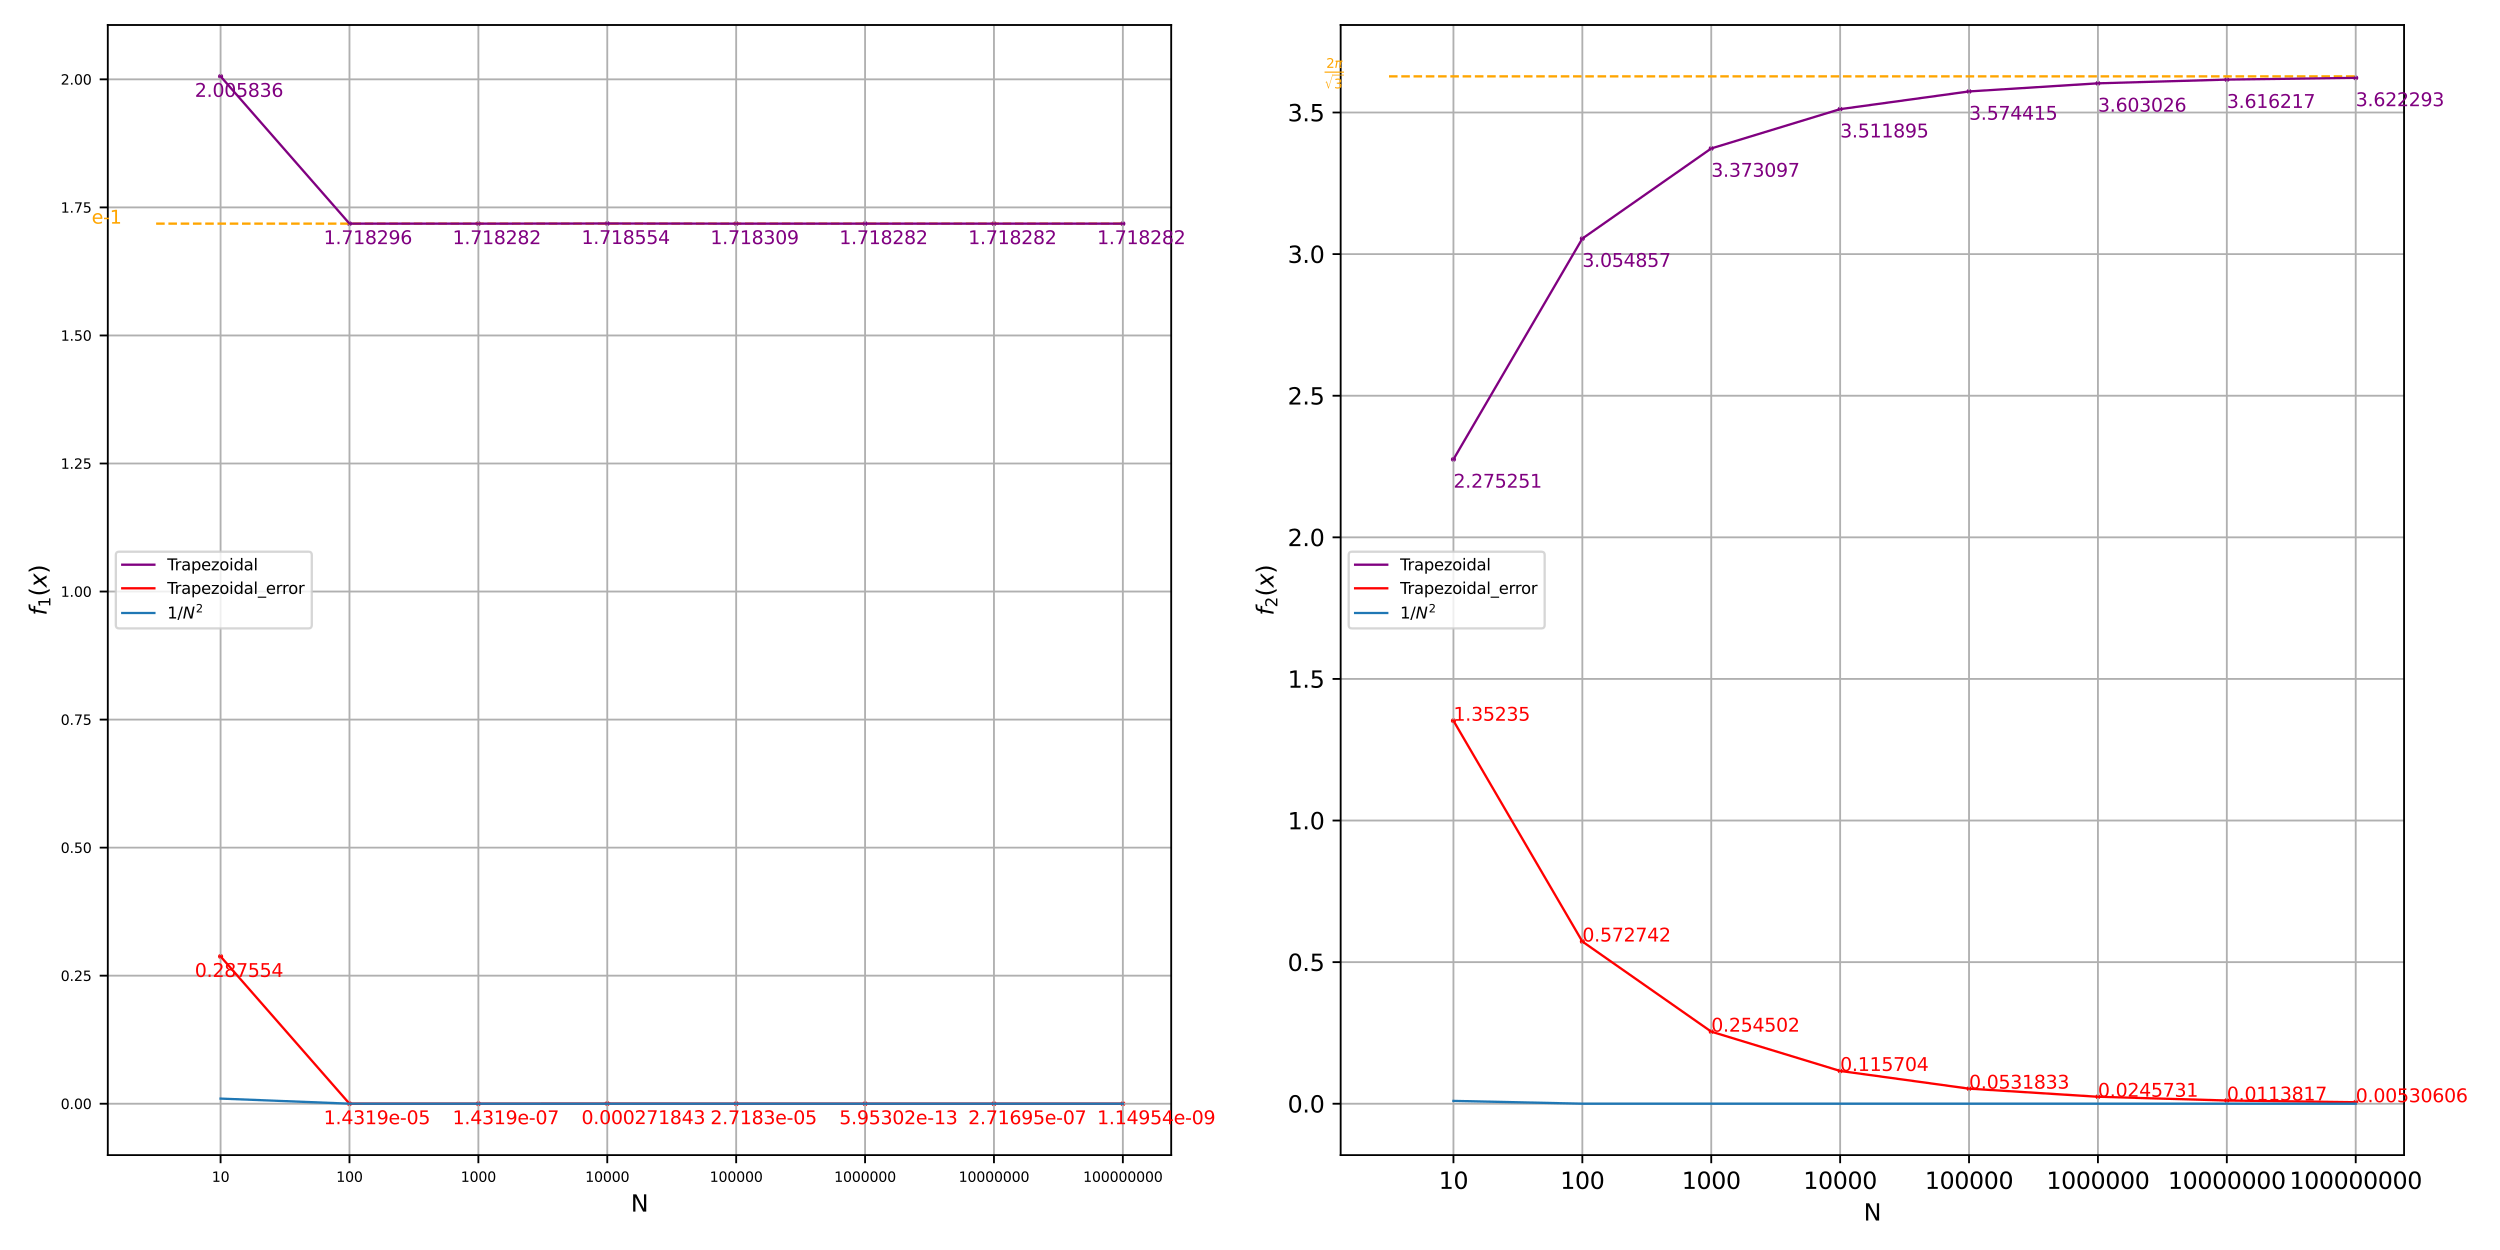 <svg xmlns="http://www.w3.org/2000/svg" xmlns:xlink="http://www.w3.org/1999/xlink" width="1440" height="720" version="1.1" viewBox="0 0 1080 540"><defs><style type="text/css">*{stroke-linecap:butt;stroke-linejoin:round}</style></defs><g id="figure_1"><g id="patch_1"><path d="M 0 540 L 1080 540 L 1080 0 L 0 0 z" style="fill:#fff"/></g><g id="axes_1"><g id="patch_2"><path d="M 46.568 499 L 505.955 499 L 505.955 10.8 L 46.568 10.8 z" style="fill:#fff"/></g><g id="PathCollection_1"><defs><path id="m92b5875d01" d="M 0 0.612 C 0.162 0.612 0.318 0.548 0.433 0.433 C 0.548 0.318 0.612 0.162 0.612 0 C 0.612 -0.162 0.548 -0.318 0.433 -0.433 C 0.318 -0.548 0.162 -0.612 0 -0.612 C -0.162 -0.612 -0.318 -0.548 -0.433 -0.433 C -0.548 -0.318 -0.612 -0.162 -0.612 0 C -0.612 0.162 -0.548 0.318 -0.433 0.433 C -0.318 0.548 -0.162 0.612 0 0.612 z" style="stroke:purple"/></defs><g clip-path="url(#p472a43e835)"><use style="fill:purple;stroke:purple" x="95.291" y="32.991" xlink:href="#m92b5875d01"/><use style="fill:purple;stroke:purple" x="150.974" y="96.613" xlink:href="#m92b5875d01"/><use style="fill:purple;stroke:purple" x="206.657" y="96.616" xlink:href="#m92b5875d01"/><use style="fill:purple;stroke:purple" x="262.341" y="96.556" xlink:href="#m92b5875d01"/><use style="fill:purple;stroke:purple" x="318.024" y="96.61" xlink:href="#m92b5875d01"/><use style="fill:purple;stroke:purple" x="373.707" y="96.616" xlink:href="#m92b5875d01"/><use style="fill:purple;stroke:purple" x="429.39" y="96.616" xlink:href="#m92b5875d01"/><use style="fill:purple;stroke:purple" x="485.074" y="96.616" xlink:href="#m92b5875d01"/></g></g><g id="PathCollection_2"><defs><path id="m0383efcee0" d="M 0 0.612 C 0.162 0.612 0.318 0.548 0.433 0.433 C 0.548 0.318 0.612 0.162 0.612 0 C 0.612 -0.162 0.548 -0.318 0.433 -0.433 C 0.318 -0.548 0.162 -0.612 0 -0.612 C -0.162 -0.612 -0.318 -0.548 -0.433 -0.433 C -0.548 -0.318 -0.612 -0.162 -0.612 0 C -0.612 0.162 -0.548 0.318 -0.433 0.433 C -0.318 0.548 -0.162 0.612 0 0.612 z" style="stroke:red"/></defs><g clip-path="url(#p472a43e835)"><use style="fill:red;stroke:red" x="95.291" y="413.184" xlink:href="#m0383efcee0"/><use style="fill:red;stroke:red" x="150.974" y="476.806" xlink:href="#m0383efcee0"/><use style="fill:red;stroke:red" x="206.657" y="476.809" xlink:href="#m0383efcee0"/><use style="fill:red;stroke:red" x="262.341" y="476.749" xlink:href="#m0383efcee0"/><use style="fill:red;stroke:red" x="318.024" y="476.803" xlink:href="#m0383efcee0"/><use style="fill:red;stroke:red" x="373.707" y="476.809" xlink:href="#m0383efcee0"/><use style="fill:red;stroke:red" x="429.39" y="476.809" xlink:href="#m0383efcee0"/><use style="fill:red;stroke:red" x="485.074" y="476.809" xlink:href="#m0383efcee0"/></g></g><g id="matplotlib.axis_1"><g id="xtick_1"><g id="line2d_1"><path d="M 95.291 499 L 95.291 10.8" clip-path="url(#p472a43e835)" style="fill:none;stroke:#b0b0b0;stroke-linecap:square;stroke-width:.8"/></g><g id="line2d_2"><defs><path id="m06c9157fdb" d="M 0 0 L 0 3.5" style="stroke:#000;stroke-width:.8"/></defs><g><use style="stroke:#000;stroke-width:.8" x="95.291" y="499" xlink:href="#m06c9157fdb"/></g></g><g id="text_1"><g transform="translate(91.473 510.559)scale(0.06 -0.06)"><defs><path id="DejaVuSans-31" d="M 794 531 L 1825 531 L 1825 4091 L 703 3866 L 703 4441 L 1819 4666 L 2450 4666 L 2450 531 L 3481 531 L 3481 0 L 794 0 L 794 531 z" transform="scale(0.016)"/><path id="DejaVuSans-30" d="M 2034 4250 Q 1547 4250 1301 3770 Q 1056 3291 1056 2328 Q 1056 1369 1301 889 Q 1547 409 2034 409 Q 2525 409 2770 889 Q 3016 1369 3016 2328 Q 3016 3291 2770 3770 Q 2525 4250 2034 4250 z M 2034 4750 Q 2819 4750 3233 4129 Q 3647 3509 3647 2328 Q 3647 1150 3233 529 Q 2819 -91 2034 -91 Q 1250 -91 836 529 Q 422 1150 422 2328 Q 422 3509 836 4129 Q 1250 4750 2034 4750 z" transform="scale(0.016)"/></defs><use xlink:href="#DejaVuSans-31"/><use x="63.623" xlink:href="#DejaVuSans-30"/></g></g></g><g id="xtick_2"><g id="line2d_3"><path d="M 150.974 499 L 150.974 10.8" clip-path="url(#p472a43e835)" style="fill:none;stroke:#b0b0b0;stroke-linecap:square;stroke-width:.8"/></g><g id="line2d_4"><g><use style="stroke:#000;stroke-width:.8" x="150.974" y="499" xlink:href="#m06c9157fdb"/></g></g><g id="text_2"><g transform="translate(145.248 510.559)scale(0.06 -0.06)"><use xlink:href="#DejaVuSans-31"/><use x="63.623" xlink:href="#DejaVuSans-30"/><use x="127.246" xlink:href="#DejaVuSans-30"/></g></g></g><g id="xtick_3"><g id="line2d_5"><path d="M 206.657 499 L 206.657 10.8" clip-path="url(#p472a43e835)" style="fill:none;stroke:#b0b0b0;stroke-linecap:square;stroke-width:.8"/></g><g id="line2d_6"><g><use style="stroke:#000;stroke-width:.8" x="206.657" y="499" xlink:href="#m06c9157fdb"/></g></g><g id="text_3"><g transform="translate(199.022 510.559)scale(0.06 -0.06)"><use xlink:href="#DejaVuSans-31"/><use x="63.623" xlink:href="#DejaVuSans-30"/><use x="127.246" xlink:href="#DejaVuSans-30"/><use x="190.869" xlink:href="#DejaVuSans-30"/></g></g></g><g id="xtick_4"><g id="line2d_7"><path d="M 262.341 499 L 262.341 10.8" clip-path="url(#p472a43e835)" style="fill:none;stroke:#b0b0b0;stroke-linecap:square;stroke-width:.8"/></g><g id="line2d_8"><g><use style="stroke:#000;stroke-width:.8" x="262.341" y="499" xlink:href="#m06c9157fdb"/></g></g><g id="text_4"><g transform="translate(252.797 510.559)scale(0.06 -0.06)"><use xlink:href="#DejaVuSans-31"/><use x="63.623" xlink:href="#DejaVuSans-30"/><use x="127.246" xlink:href="#DejaVuSans-30"/><use x="190.869" xlink:href="#DejaVuSans-30"/><use x="254.492" xlink:href="#DejaVuSans-30"/></g></g></g><g id="xtick_5"><g id="line2d_9"><path d="M 318.024 499 L 318.024 10.8" clip-path="url(#p472a43e835)" style="fill:none;stroke:#b0b0b0;stroke-linecap:square;stroke-width:.8"/></g><g id="line2d_10"><g><use style="stroke:#000;stroke-width:.8" x="318.024" y="499" xlink:href="#m06c9157fdb"/></g></g><g id="text_5"><g transform="translate(306.571 510.559)scale(0.06 -0.06)"><use xlink:href="#DejaVuSans-31"/><use x="63.623" xlink:href="#DejaVuSans-30"/><use x="127.246" xlink:href="#DejaVuSans-30"/><use x="190.869" xlink:href="#DejaVuSans-30"/><use x="254.492" xlink:href="#DejaVuSans-30"/><use x="318.115" xlink:href="#DejaVuSans-30"/></g></g></g><g id="xtick_6"><g id="line2d_11"><path d="M 373.707 499 L 373.707 10.8" clip-path="url(#p472a43e835)" style="fill:none;stroke:#b0b0b0;stroke-linecap:square;stroke-width:.8"/></g><g id="line2d_12"><g><use style="stroke:#000;stroke-width:.8" x="373.707" y="499" xlink:href="#m06c9157fdb"/></g></g><g id="text_6"><g transform="translate(360.346 510.559)scale(0.06 -0.06)"><use xlink:href="#DejaVuSans-31"/><use x="63.623" xlink:href="#DejaVuSans-30"/><use x="127.246" xlink:href="#DejaVuSans-30"/><use x="190.869" xlink:href="#DejaVuSans-30"/><use x="254.492" xlink:href="#DejaVuSans-30"/><use x="318.115" xlink:href="#DejaVuSans-30"/><use x="381.738" xlink:href="#DejaVuSans-30"/></g></g></g><g id="xtick_7"><g id="line2d_13"><path d="M 429.39 499 L 429.39 10.8" clip-path="url(#p472a43e835)" style="fill:none;stroke:#b0b0b0;stroke-linecap:square;stroke-width:.8"/></g><g id="line2d_14"><g><use style="stroke:#000;stroke-width:.8" x="429.39" y="499" xlink:href="#m06c9157fdb"/></g></g><g id="text_7"><g transform="translate(414.12 510.559)scale(0.06 -0.06)"><use xlink:href="#DejaVuSans-31"/><use x="63.623" xlink:href="#DejaVuSans-30"/><use x="127.246" xlink:href="#DejaVuSans-30"/><use x="190.869" xlink:href="#DejaVuSans-30"/><use x="254.492" xlink:href="#DejaVuSans-30"/><use x="318.115" xlink:href="#DejaVuSans-30"/><use x="381.738" xlink:href="#DejaVuSans-30"/><use x="445.361" xlink:href="#DejaVuSans-30"/></g></g></g><g id="xtick_8"><g id="line2d_15"><path d="M 485.074 499 L 485.074 10.8" clip-path="url(#p472a43e835)" style="fill:none;stroke:#b0b0b0;stroke-linecap:square;stroke-width:.8"/></g><g id="line2d_16"><g><use style="stroke:#000;stroke-width:.8" x="485.074" y="499" xlink:href="#m06c9157fdb"/></g></g><g id="text_8"><g transform="translate(467.895 510.559)scale(0.06 -0.06)"><use xlink:href="#DejaVuSans-31"/><use x="63.623" xlink:href="#DejaVuSans-30"/><use x="127.246" xlink:href="#DejaVuSans-30"/><use x="190.869" xlink:href="#DejaVuSans-30"/><use x="254.492" xlink:href="#DejaVuSans-30"/><use x="318.115" xlink:href="#DejaVuSans-30"/><use x="381.738" xlink:href="#DejaVuSans-30"/><use x="445.361" xlink:href="#DejaVuSans-30"/><use x="508.984" xlink:href="#DejaVuSans-30"/></g></g></g><g id="text_9"><g transform="translate(272.521 523.405)scale(0.1 -0.1)"><defs><path id="DejaVuSans-4e" d="M 628 4666 L 1478 4666 L 3547 763 L 3547 4666 L 4159 4666 L 4159 0 L 3309 0 L 1241 3903 L 1241 0 L 628 0 L 628 4666 z" transform="scale(0.016)"/></defs><use xlink:href="#DejaVuSans-4e"/></g></g></g><g id="matplotlib.axis_2"><g id="ytick_1"><g id="line2d_17"><path d="M 46.568 476.809 L 505.955 476.809" clip-path="url(#p472a43e835)" style="fill:none;stroke:#b0b0b0;stroke-linecap:square;stroke-width:.8"/></g><g id="line2d_18"><defs><path id="m72aeae3fd9" d="M 0 0 L -3.5 0" style="stroke:#000;stroke-width:.8"/></defs><g><use style="stroke:#000;stroke-width:.8" x="46.568" y="476.809" xlink:href="#m72aeae3fd9"/></g></g><g id="text_10"><g transform="translate(26.209 479.089)scale(0.06 -0.06)"><defs><path id="DejaVuSans-2e" d="M 684 794 L 1344 794 L 1344 0 L 684 0 L 684 794 z" transform="scale(0.016)"/></defs><use xlink:href="#DejaVuSans-30"/><use x="63.623" xlink:href="#DejaVuSans-2e"/><use x="95.41" xlink:href="#DejaVuSans-30"/><use x="159.033" xlink:href="#DejaVuSans-30"/></g></g></g><g id="ytick_2"><g id="line2d_19"><path d="M 46.568 421.493 L 505.955 421.493" clip-path="url(#p472a43e835)" style="fill:none;stroke:#b0b0b0;stroke-linecap:square;stroke-width:.8"/></g><g id="line2d_20"><g><use style="stroke:#000;stroke-width:.8" x="46.568" y="421.493" xlink:href="#m72aeae3fd9"/></g></g><g id="text_11"><g transform="translate(26.209 423.773)scale(0.06 -0.06)"><defs><path id="DejaVuSans-32" d="M 1228 531 L 3431 531 L 3431 0 L 469 0 L 469 531 Q 828 903 1448 1529 Q 2069 2156 2228 2338 Q 2531 2678 2651 2914 Q 2772 3150 2772 3378 Q 2772 3750 2511 3984 Q 2250 4219 1831 4219 Q 1534 4219 1204 4116 Q 875 4013 500 3803 L 500 4441 Q 881 4594 1212 4672 Q 1544 4750 1819 4750 Q 2544 4750 2975 4387 Q 3406 4025 3406 3419 Q 3406 3131 3298 2873 Q 3191 2616 2906 2266 Q 2828 2175 2409 1742 Q 1991 1309 1228 531 z" transform="scale(0.016)"/><path id="DejaVuSans-35" d="M 691 4666 L 3169 4666 L 3169 4134 L 1269 4134 L 1269 2991 Q 1406 3038 1543 3061 Q 1681 3084 1819 3084 Q 2600 3084 3056 2656 Q 3513 2228 3513 1497 Q 3513 744 3044 326 Q 2575 -91 1722 -91 Q 1428 -91 1123 -41 Q 819 9 494 109 L 494 744 Q 775 591 1075 516 Q 1375 441 1709 441 Q 2250 441 2565 725 Q 2881 1009 2881 1497 Q 2881 1984 2565 2268 Q 2250 2553 1709 2553 Q 1456 2553 1204 2497 Q 953 2441 691 2322 L 691 4666 z" transform="scale(0.016)"/></defs><use xlink:href="#DejaVuSans-30"/><use x="63.623" xlink:href="#DejaVuSans-2e"/><use x="95.41" xlink:href="#DejaVuSans-32"/><use x="159.033" xlink:href="#DejaVuSans-35"/></g></g></g><g id="ytick_3"><g id="line2d_21"><path d="M 46.568 366.177 L 505.955 366.177" clip-path="url(#p472a43e835)" style="fill:none;stroke:#b0b0b0;stroke-linecap:square;stroke-width:.8"/></g><g id="line2d_22"><g><use style="stroke:#000;stroke-width:.8" x="46.568" y="366.177" xlink:href="#m72aeae3fd9"/></g></g><g id="text_12"><g transform="translate(26.209 368.457)scale(0.06 -0.06)"><use xlink:href="#DejaVuSans-30"/><use x="63.623" xlink:href="#DejaVuSans-2e"/><use x="95.41" xlink:href="#DejaVuSans-35"/><use x="159.033" xlink:href="#DejaVuSans-30"/></g></g></g><g id="ytick_4"><g id="line2d_23"><path d="M 46.568 310.861 L 505.955 310.861" clip-path="url(#p472a43e835)" style="fill:none;stroke:#b0b0b0;stroke-linecap:square;stroke-width:.8"/></g><g id="line2d_24"><g><use style="stroke:#000;stroke-width:.8" x="46.568" y="310.861" xlink:href="#m72aeae3fd9"/></g></g><g id="text_13"><g transform="translate(26.209 313.141)scale(0.06 -0.06)"><defs><path id="DejaVuSans-37" d="M 525 4666 L 3525 4666 L 3525 4397 L 1831 0 L 1172 0 L 2766 4134 L 525 4134 L 525 4666 z" transform="scale(0.016)"/></defs><use xlink:href="#DejaVuSans-30"/><use x="63.623" xlink:href="#DejaVuSans-2e"/><use x="95.41" xlink:href="#DejaVuSans-37"/><use x="159.033" xlink:href="#DejaVuSans-35"/></g></g></g><g id="ytick_5"><g id="line2d_25"><path d="M 46.568 255.546 L 505.955 255.546" clip-path="url(#p472a43e835)" style="fill:none;stroke:#b0b0b0;stroke-linecap:square;stroke-width:.8"/></g><g id="line2d_26"><g><use style="stroke:#000;stroke-width:.8" x="46.568" y="255.546" xlink:href="#m72aeae3fd9"/></g></g><g id="text_14"><g transform="translate(26.209 257.825)scale(0.06 -0.06)"><use xlink:href="#DejaVuSans-31"/><use x="63.623" xlink:href="#DejaVuSans-2e"/><use x="95.41" xlink:href="#DejaVuSans-30"/><use x="159.033" xlink:href="#DejaVuSans-30"/></g></g></g><g id="ytick_6"><g id="line2d_27"><path d="M 46.568 200.23 L 505.955 200.23" clip-path="url(#p472a43e835)" style="fill:none;stroke:#b0b0b0;stroke-linecap:square;stroke-width:.8"/></g><g id="line2d_28"><g><use style="stroke:#000;stroke-width:.8" x="46.568" y="200.23" xlink:href="#m72aeae3fd9"/></g></g><g id="text_15"><g transform="translate(26.209 202.509)scale(0.06 -0.06)"><use xlink:href="#DejaVuSans-31"/><use x="63.623" xlink:href="#DejaVuSans-2e"/><use x="95.41" xlink:href="#DejaVuSans-32"/><use x="159.033" xlink:href="#DejaVuSans-35"/></g></g></g><g id="ytick_7"><g id="line2d_29"><path d="M 46.568 144.914 L 505.955 144.914" clip-path="url(#p472a43e835)" style="fill:none;stroke:#b0b0b0;stroke-linecap:square;stroke-width:.8"/></g><g id="line2d_30"><g><use style="stroke:#000;stroke-width:.8" x="46.568" y="144.914" xlink:href="#m72aeae3fd9"/></g></g><g id="text_16"><g transform="translate(26.209 147.193)scale(0.06 -0.06)"><use xlink:href="#DejaVuSans-31"/><use x="63.623" xlink:href="#DejaVuSans-2e"/><use x="95.41" xlink:href="#DejaVuSans-35"/><use x="159.033" xlink:href="#DejaVuSans-30"/></g></g></g><g id="ytick_8"><g id="line2d_31"><path d="M 46.568 89.598 L 505.955 89.598" clip-path="url(#p472a43e835)" style="fill:none;stroke:#b0b0b0;stroke-linecap:square;stroke-width:.8"/></g><g id="line2d_32"><g><use style="stroke:#000;stroke-width:.8" x="46.568" y="89.598" xlink:href="#m72aeae3fd9"/></g></g><g id="text_17"><g transform="translate(26.209 91.878)scale(0.06 -0.06)"><use xlink:href="#DejaVuSans-31"/><use x="63.623" xlink:href="#DejaVuSans-2e"/><use x="95.41" xlink:href="#DejaVuSans-37"/><use x="159.033" xlink:href="#DejaVuSans-35"/></g></g></g><g id="ytick_9"><g id="line2d_33"><path d="M 46.568 34.282 L 505.955 34.282" clip-path="url(#p472a43e835)" style="fill:none;stroke:#b0b0b0;stroke-linecap:square;stroke-width:.8"/></g><g id="line2d_34"><g><use style="stroke:#000;stroke-width:.8" x="46.568" y="34.282" xlink:href="#m72aeae3fd9"/></g></g><g id="text_18"><g transform="translate(26.209 36.562)scale(0.06 -0.06)"><use xlink:href="#DejaVuSans-32"/><use x="63.623" xlink:href="#DejaVuSans-2e"/><use x="95.41" xlink:href="#DejaVuSans-30"/><use x="159.033" xlink:href="#DejaVuSans-30"/></g></g></g><g id="text_19"><g transform="translate(20.129 265.9)rotate(-90)scale(0.1 -0.1)"><defs><path id="DejaVuSans-Oblique-66" d="M 3059 4863 L 2969 4384 L 2419 4384 Q 2106 4384 1964 4261 Q 1822 4138 1753 3809 L 1691 3500 L 2638 3500 L 2553 3053 L 1606 3053 L 1013 0 L 434 0 L 1031 3053 L 481 3053 L 563 3500 L 1113 3500 L 1159 3744 Q 1278 4363 1576 4613 Q 1875 4863 2516 4863 L 3059 4863 z" transform="scale(0.016)"/><path id="DejaVuSans-28" d="M 1984 4856 Q 1566 4138 1362 3434 Q 1159 2731 1159 2009 Q 1159 1288 1364 580 Q 1569 -128 1984 -844 L 1484 -844 Q 1016 -109 783 600 Q 550 1309 550 2009 Q 550 2706 781 3412 Q 1013 4119 1484 4856 L 1984 4856 z" transform="scale(0.016)"/><path id="DejaVuSans-Oblique-78" d="M 3841 3500 L 2234 1784 L 3219 0 L 2559 0 L 1819 1388 L 531 0 L -166 0 L 1556 1844 L 641 3500 L 1300 3500 L 1972 2234 L 3144 3500 L 3841 3500 z" transform="scale(0.016)"/><path id="DejaVuSans-29" d="M 513 4856 L 1013 4856 Q 1481 4119 1714 3412 Q 1947 2706 1947 2009 Q 1947 1309 1714 600 Q 1481 -109 1013 -844 L 513 -844 Q 928 -128 1133 580 Q 1338 1288 1338 2009 Q 1338 2731 1133 3434 Q 928 4138 513 4856 z" transform="scale(0.016)"/></defs><use transform="translate(0 0.016)" xlink:href="#DejaVuSans-Oblique-66"/><use transform="translate(35.205 -16.391)scale(0.7)" xlink:href="#DejaVuSans-31"/><use transform="translate(82.476 0.016)" xlink:href="#DejaVuSans-28"/><use transform="translate(121.489 0.016)" xlink:href="#DejaVuSans-Oblique-78"/><use transform="translate(180.669 0.016)" xlink:href="#DejaVuSans-29"/></g></g></g><g id="LineCollection_1"><path d="M 67.449 96.616 L 485.074 96.616" clip-path="url(#p472a43e835)" style="fill:none;stroke:orange;stroke-dasharray:3.7,1.6;stroke-dashoffset:0"/></g><g id="line2d_35"><path d="M 95.291 32.991 L 150.974 96.613 L 206.657 96.616 L 262.341 96.556 L 318.024 96.61 L 373.707 96.616 L 429.39 96.616 L 485.074 96.616" clip-path="url(#p472a43e835)" style="fill:none;stroke:purple;stroke-linecap:square"/></g><g id="line2d_36"><path d="M 95.291 413.184 L 150.974 476.806 L 206.657 476.809 L 262.341 476.749 L 318.024 476.803 L 373.707 476.809 L 429.39 476.809 L 485.074 476.809" clip-path="url(#p472a43e835)" style="fill:none;stroke:red;stroke-linecap:square"/></g><g id="line2d_37"><path d="M 95.291 474.596 L 150.974 476.787 L 206.657 476.809 L 262.341 476.809 L 318.024 476.809 L 373.707 476.809 L 429.39 476.809 L 485.074 476.809" clip-path="url(#p472a43e835)" style="fill:none;stroke:#1f77b4;stroke-linecap:square"/></g><g id="patch_3"><path d="M 46.568 499 L 46.568 10.8" style="fill:none;stroke:#000;stroke-linecap:square;stroke-linejoin:miter;stroke-width:.8"/></g><g id="patch_4"><path d="M 505.955 499 L 505.955 10.8" style="fill:none;stroke:#000;stroke-linecap:square;stroke-linejoin:miter;stroke-width:.8"/></g><g id="patch_5"><path d="M 46.568 499 L 505.955 499" style="fill:none;stroke:#000;stroke-linecap:square;stroke-linejoin:miter;stroke-width:.8"/></g><g id="patch_6"><path d="M 46.568 10.8 L 505.955 10.8" style="fill:none;stroke:#000;stroke-linecap:square;stroke-linejoin:miter;stroke-width:.8"/></g><g id="text_20"><g style="fill:orange" transform="translate(39.608 96.616)scale(0.08 -0.08)"><defs><path id="DejaVuSans-65" d="M 3597 1894 L 3597 1613 L 953 1613 Q 991 1019 1311 708 Q 1631 397 2203 397 Q 2534 397 2845 478 Q 3156 559 3463 722 L 3463 178 Q 3153 47 2828 -22 Q 2503 -91 2169 -91 Q 1331 -91 842 396 Q 353 884 353 1716 Q 353 2575 817 3079 Q 1281 3584 2069 3584 Q 2775 3584 3186 3129 Q 3597 2675 3597 1894 z M 3022 2063 Q 3016 2534 2758 2815 Q 2500 3097 2075 3097 Q 1594 3097 1305 2825 Q 1016 2553 972 2059 L 3022 2063 z" transform="scale(0.016)"/><path id="DejaVuSans-2d" d="M 313 2009 L 1997 2009 L 1997 1497 L 313 1497 L 313 2009 z" transform="scale(0.016)"/></defs><use xlink:href="#DejaVuSans-65"/><use x="61.523" xlink:href="#DejaVuSans-2d"/><use x="97.607" xlink:href="#DejaVuSans-31"/></g></g><g id="text_21"><g style="fill:purple" transform="translate(84.154 41.841)scale(0.08 -0.08)"><defs><path id="DejaVuSans-38" d="M 2034 2216 Q 1584 2216 1326 1975 Q 1069 1734 1069 1313 Q 1069 891 1326 650 Q 1584 409 2034 409 Q 2484 409 2743 651 Q 3003 894 3003 1313 Q 3003 1734 2745 1975 Q 2488 2216 2034 2216 z M 1403 2484 Q 997 2584 770 2862 Q 544 3141 544 3541 Q 544 4100 942 4425 Q 1341 4750 2034 4750 Q 2731 4750 3128 4425 Q 3525 4100 3525 3541 Q 3525 3141 3298 2862 Q 3072 2584 2669 2484 Q 3125 2378 3379 2068 Q 3634 1759 3634 1313 Q 3634 634 3220 271 Q 2806 -91 2034 -91 Q 1263 -91 848 271 Q 434 634 434 1313 Q 434 1759 690 2068 Q 947 2378 1403 2484 z M 1172 3481 Q 1172 3119 1398 2916 Q 1625 2713 2034 2713 Q 2441 2713 2670 2916 Q 2900 3119 2900 3481 Q 2900 3844 2670 4047 Q 2441 4250 2034 4250 Q 1625 4250 1398 4047 Q 1172 3844 1172 3481 z" transform="scale(0.016)"/><path id="DejaVuSans-33" d="M 2597 2516 Q 3050 2419 3304 2112 Q 3559 1806 3559 1356 Q 3559 666 3084 287 Q 2609 -91 1734 -91 Q 1441 -91 1130 -33 Q 819 25 488 141 L 488 750 Q 750 597 1062 519 Q 1375 441 1716 441 Q 2309 441 2620 675 Q 2931 909 2931 1356 Q 2931 1769 2642 2001 Q 2353 2234 1838 2234 L 1294 2234 L 1294 2753 L 1863 2753 Q 2328 2753 2575 2939 Q 2822 3125 2822 3475 Q 2822 3834 2567 4026 Q 2313 4219 1838 4219 Q 1578 4219 1281 4162 Q 984 4106 628 3988 L 628 4550 Q 988 4650 1302 4700 Q 1616 4750 1894 4750 Q 2613 4750 3031 4423 Q 3450 4097 3450 3541 Q 3450 3153 3228 2886 Q 3006 2619 2597 2516 z" transform="scale(0.016)"/><path id="DejaVuSans-36" d="M 2113 2584 Q 1688 2584 1439 2293 Q 1191 2003 1191 1497 Q 1191 994 1439 701 Q 1688 409 2113 409 Q 2538 409 2786 701 Q 3034 994 3034 1497 Q 3034 2003 2786 2293 Q 2538 2584 2113 2584 z M 3366 4563 L 3366 3988 Q 3128 4100 2886 4159 Q 2644 4219 2406 4219 Q 1781 4219 1451 3797 Q 1122 3375 1075 2522 Q 1259 2794 1537 2939 Q 1816 3084 2150 3084 Q 2853 3084 3261 2657 Q 3669 2231 3669 1497 Q 3669 778 3244 343 Q 2819 -91 2113 -91 Q 1303 -91 875 529 Q 447 1150 447 2328 Q 447 3434 972 4092 Q 1497 4750 2381 4750 Q 2619 4750 2861 4703 Q 3103 4656 3366 4563 z" transform="scale(0.016)"/></defs><use xlink:href="#DejaVuSans-32"/><use x="63.623" xlink:href="#DejaVuSans-2e"/><use x="95.41" xlink:href="#DejaVuSans-30"/><use x="159.033" xlink:href="#DejaVuSans-30"/><use x="222.656" xlink:href="#DejaVuSans-35"/><use x="286.279" xlink:href="#DejaVuSans-38"/><use x="349.902" xlink:href="#DejaVuSans-33"/><use x="413.525" xlink:href="#DejaVuSans-36"/></g></g><g id="text_22"><g style="fill:red" transform="translate(84.154 422.034)scale(0.08 -0.08)"><defs><path id="DejaVuSans-34" d="M 2419 4116 L 825 1625 L 2419 1625 L 2419 4116 z M 2253 4666 L 3047 4666 L 3047 1625 L 3713 1625 L 3713 1100 L 3047 1100 L 3047 0 L 2419 0 L 2419 1100 L 313 1100 L 313 1709 L 2253 4666 z" transform="scale(0.016)"/></defs><use xlink:href="#DejaVuSans-30"/><use x="63.623" xlink:href="#DejaVuSans-2e"/><use x="95.41" xlink:href="#DejaVuSans-32"/><use x="159.033" xlink:href="#DejaVuSans-38"/><use x="222.656" xlink:href="#DejaVuSans-37"/><use x="286.279" xlink:href="#DejaVuSans-35"/><use x="349.902" xlink:href="#DejaVuSans-35"/><use x="413.525" xlink:href="#DejaVuSans-34"/></g></g><g id="text_23"><g style="fill:purple" transform="translate(139.837 105.463)scale(0.08 -0.08)"><defs><path id="DejaVuSans-39" d="M 703 97 L 703 672 Q 941 559 1184 500 Q 1428 441 1663 441 Q 2288 441 2617 861 Q 2947 1281 2994 2138 Q 2813 1869 2534 1725 Q 2256 1581 1919 1581 Q 1219 1581 811 2004 Q 403 2428 403 3163 Q 403 3881 828 4315 Q 1253 4750 1959 4750 Q 2769 4750 3195 4129 Q 3622 3509 3622 2328 Q 3622 1225 3098 567 Q 2575 -91 1691 -91 Q 1453 -91 1209 -44 Q 966 3 703 97 z M 1959 2075 Q 2384 2075 2632 2365 Q 2881 2656 2881 3163 Q 2881 3666 2632 3958 Q 2384 4250 1959 4250 Q 1534 4250 1286 3958 Q 1038 3666 1038 3163 Q 1038 2656 1286 2365 Q 1534 2075 1959 2075 z" transform="scale(0.016)"/></defs><use xlink:href="#DejaVuSans-31"/><use x="63.623" xlink:href="#DejaVuSans-2e"/><use x="95.41" xlink:href="#DejaVuSans-37"/><use x="159.033" xlink:href="#DejaVuSans-31"/><use x="222.656" xlink:href="#DejaVuSans-38"/><use x="286.279" xlink:href="#DejaVuSans-32"/><use x="349.902" xlink:href="#DejaVuSans-39"/><use x="413.525" xlink:href="#DejaVuSans-36"/></g></g><g id="text_24"><g style="fill:red" transform="translate(139.837 485.656)scale(0.08 -0.08)"><use xlink:href="#DejaVuSans-31"/><use x="63.623" xlink:href="#DejaVuSans-2e"/><use x="95.41" xlink:href="#DejaVuSans-34"/><use x="159.033" xlink:href="#DejaVuSans-33"/><use x="222.656" xlink:href="#DejaVuSans-31"/><use x="286.279" xlink:href="#DejaVuSans-39"/><use x="349.902" xlink:href="#DejaVuSans-65"/><use x="411.426" xlink:href="#DejaVuSans-2d"/><use x="447.51" xlink:href="#DejaVuSans-30"/><use x="511.133" xlink:href="#DejaVuSans-35"/></g></g><g id="text_25"><g style="fill:purple" transform="translate(195.521 105.467)scale(0.08 -0.08)"><use xlink:href="#DejaVuSans-31"/><use x="63.623" xlink:href="#DejaVuSans-2e"/><use x="95.41" xlink:href="#DejaVuSans-37"/><use x="159.033" xlink:href="#DejaVuSans-31"/><use x="222.656" xlink:href="#DejaVuSans-38"/><use x="286.279" xlink:href="#DejaVuSans-32"/><use x="349.902" xlink:href="#DejaVuSans-38"/><use x="413.525" xlink:href="#DejaVuSans-32"/></g></g><g id="text_26"><g style="fill:red" transform="translate(195.521 485.66)scale(0.08 -0.08)"><use xlink:href="#DejaVuSans-31"/><use x="63.623" xlink:href="#DejaVuSans-2e"/><use x="95.41" xlink:href="#DejaVuSans-34"/><use x="159.033" xlink:href="#DejaVuSans-33"/><use x="222.656" xlink:href="#DejaVuSans-31"/><use x="286.279" xlink:href="#DejaVuSans-39"/><use x="349.902" xlink:href="#DejaVuSans-65"/><use x="411.426" xlink:href="#DejaVuSans-2d"/><use x="447.51" xlink:href="#DejaVuSans-30"/><use x="511.133" xlink:href="#DejaVuSans-37"/></g></g><g id="text_27"><g style="fill:purple" transform="translate(251.204 105.407)scale(0.08 -0.08)"><use xlink:href="#DejaVuSans-31"/><use x="63.623" xlink:href="#DejaVuSans-2e"/><use x="95.41" xlink:href="#DejaVuSans-37"/><use x="159.033" xlink:href="#DejaVuSans-31"/><use x="222.656" xlink:href="#DejaVuSans-38"/><use x="286.279" xlink:href="#DejaVuSans-35"/><use x="349.902" xlink:href="#DejaVuSans-35"/><use x="413.525" xlink:href="#DejaVuSans-34"/></g></g><g id="text_28"><g style="fill:red" transform="translate(251.204 485.599)scale(0.08 -0.08)"><use xlink:href="#DejaVuSans-30"/><use x="63.623" xlink:href="#DejaVuSans-2e"/><use x="95.41" xlink:href="#DejaVuSans-30"/><use x="159.033" xlink:href="#DejaVuSans-30"/><use x="222.656" xlink:href="#DejaVuSans-30"/><use x="286.279" xlink:href="#DejaVuSans-32"/><use x="349.902" xlink:href="#DejaVuSans-37"/><use x="413.525" xlink:href="#DejaVuSans-31"/><use x="477.148" xlink:href="#DejaVuSans-38"/><use x="540.771" xlink:href="#DejaVuSans-34"/><use x="604.395" xlink:href="#DejaVuSans-33"/></g></g><g id="text_29"><g style="fill:purple" transform="translate(306.887 105.461)scale(0.08 -0.08)"><use xlink:href="#DejaVuSans-31"/><use x="63.623" xlink:href="#DejaVuSans-2e"/><use x="95.41" xlink:href="#DejaVuSans-37"/><use x="159.033" xlink:href="#DejaVuSans-31"/><use x="222.656" xlink:href="#DejaVuSans-38"/><use x="286.279" xlink:href="#DejaVuSans-33"/><use x="349.902" xlink:href="#DejaVuSans-30"/><use x="413.525" xlink:href="#DejaVuSans-39"/></g></g><g id="text_30"><g style="fill:red" transform="translate(306.887 485.654)scale(0.08 -0.08)"><use xlink:href="#DejaVuSans-32"/><use x="63.623" xlink:href="#DejaVuSans-2e"/><use x="95.41" xlink:href="#DejaVuSans-37"/><use x="159.033" xlink:href="#DejaVuSans-31"/><use x="222.656" xlink:href="#DejaVuSans-38"/><use x="286.279" xlink:href="#DejaVuSans-33"/><use x="349.902" xlink:href="#DejaVuSans-65"/><use x="411.426" xlink:href="#DejaVuSans-2d"/><use x="447.51" xlink:href="#DejaVuSans-30"/><use x="511.133" xlink:href="#DejaVuSans-35"/></g></g><g id="text_31"><g style="fill:purple" transform="translate(362.571 105.467)scale(0.08 -0.08)"><use xlink:href="#DejaVuSans-31"/><use x="63.623" xlink:href="#DejaVuSans-2e"/><use x="95.41" xlink:href="#DejaVuSans-37"/><use x="159.033" xlink:href="#DejaVuSans-31"/><use x="222.656" xlink:href="#DejaVuSans-38"/><use x="286.279" xlink:href="#DejaVuSans-32"/><use x="349.902" xlink:href="#DejaVuSans-38"/><use x="413.525" xlink:href="#DejaVuSans-32"/></g></g><g id="text_32"><g style="fill:red" transform="translate(362.571 485.66)scale(0.08 -0.08)"><use xlink:href="#DejaVuSans-35"/><use x="63.623" xlink:href="#DejaVuSans-2e"/><use x="95.41" xlink:href="#DejaVuSans-39"/><use x="159.033" xlink:href="#DejaVuSans-35"/><use x="222.656" xlink:href="#DejaVuSans-33"/><use x="286.279" xlink:href="#DejaVuSans-30"/><use x="349.902" xlink:href="#DejaVuSans-32"/><use x="413.525" xlink:href="#DejaVuSans-65"/><use x="475.049" xlink:href="#DejaVuSans-2d"/><use x="511.133" xlink:href="#DejaVuSans-31"/><use x="574.756" xlink:href="#DejaVuSans-33"/></g></g><g id="text_33"><g style="fill:purple" transform="translate(418.254 105.467)scale(0.08 -0.08)"><use xlink:href="#DejaVuSans-31"/><use x="63.623" xlink:href="#DejaVuSans-2e"/><use x="95.41" xlink:href="#DejaVuSans-37"/><use x="159.033" xlink:href="#DejaVuSans-31"/><use x="222.656" xlink:href="#DejaVuSans-38"/><use x="286.279" xlink:href="#DejaVuSans-32"/><use x="349.902" xlink:href="#DejaVuSans-38"/><use x="413.525" xlink:href="#DejaVuSans-32"/></g></g><g id="text_34"><g style="fill:red" transform="translate(418.254 485.66)scale(0.08 -0.08)"><use xlink:href="#DejaVuSans-32"/><use x="63.623" xlink:href="#DejaVuSans-2e"/><use x="95.41" xlink:href="#DejaVuSans-37"/><use x="159.033" xlink:href="#DejaVuSans-31"/><use x="222.656" xlink:href="#DejaVuSans-36"/><use x="286.279" xlink:href="#DejaVuSans-39"/><use x="349.902" xlink:href="#DejaVuSans-35"/><use x="413.525" xlink:href="#DejaVuSans-65"/><use x="475.049" xlink:href="#DejaVuSans-2d"/><use x="511.133" xlink:href="#DejaVuSans-30"/><use x="574.756" xlink:href="#DejaVuSans-37"/></g></g><g id="text_35"><g style="fill:purple" transform="translate(473.937 105.467)scale(0.08 -0.08)"><use xlink:href="#DejaVuSans-31"/><use x="63.623" xlink:href="#DejaVuSans-2e"/><use x="95.41" xlink:href="#DejaVuSans-37"/><use x="159.033" xlink:href="#DejaVuSans-31"/><use x="222.656" xlink:href="#DejaVuSans-38"/><use x="286.279" xlink:href="#DejaVuSans-32"/><use x="349.902" xlink:href="#DejaVuSans-38"/><use x="413.525" xlink:href="#DejaVuSans-32"/></g></g><g id="text_36"><g style="fill:red" transform="translate(473.937 485.66)scale(0.08 -0.08)"><use xlink:href="#DejaVuSans-31"/><use x="63.623" xlink:href="#DejaVuSans-2e"/><use x="95.41" xlink:href="#DejaVuSans-31"/><use x="159.033" xlink:href="#DejaVuSans-34"/><use x="222.656" xlink:href="#DejaVuSans-39"/><use x="286.279" xlink:href="#DejaVuSans-35"/><use x="349.902" xlink:href="#DejaVuSans-34"/><use x="413.525" xlink:href="#DejaVuSans-65"/><use x="475.049" xlink:href="#DejaVuSans-2d"/><use x="511.133" xlink:href="#DejaVuSans-30"/><use x="574.756" xlink:href="#DejaVuSans-39"/></g></g><g id="legend_1"><g id="patch_7"><path d="M 51.426 271.464 L 133.303 271.464 Q 134.691 271.464 134.691 270.076 L 134.691 239.724 Q 134.691 238.336 133.303 238.336 L 51.426 238.336 Q 50.038 238.336 50.038 239.724 L 50.038 270.076 Q 50.038 271.464 51.426 271.464 z" style="fill:#fff;opacity:.8;stroke:#ccc;stroke-linejoin:miter"/></g><g id="line2d_38"><path d="M 52.814 243.956 L 66.694 243.956" style="fill:none;stroke:purple;stroke-linecap:square"/></g><g id="text_37"><g transform="translate(72.246 246.385)scale(0.069 -0.069)"><defs><path id="DejaVuSans-54" d="M -19 4666 L 3928 4666 L 3928 4134 L 2272 4134 L 2272 0 L 1638 0 L 1638 4134 L -19 4134 L -19 4666 z" transform="scale(0.016)"/><path id="DejaVuSans-72" d="M 2631 2963 Q 2534 3019 2420 3045 Q 2306 3072 2169 3072 Q 1681 3072 1420 2755 Q 1159 2438 1159 1844 L 1159 0 L 581 0 L 581 3500 L 1159 3500 L 1159 2956 Q 1341 3275 1631 3429 Q 1922 3584 2338 3584 Q 2397 3584 2469 3576 Q 2541 3569 2628 3553 L 2631 2963 z" transform="scale(0.016)"/><path id="DejaVuSans-61" d="M 2194 1759 Q 1497 1759 1228 1600 Q 959 1441 959 1056 Q 959 750 1161 570 Q 1363 391 1709 391 Q 2188 391 2477 730 Q 2766 1069 2766 1631 L 2766 1759 L 2194 1759 z M 3341 1997 L 3341 0 L 2766 0 L 2766 531 Q 2569 213 2275 61 Q 1981 -91 1556 -91 Q 1019 -91 701 211 Q 384 513 384 1019 Q 384 1609 779 1909 Q 1175 2209 1959 2209 L 2766 2209 L 2766 2266 Q 2766 2663 2505 2880 Q 2244 3097 1772 3097 Q 1472 3097 1187 3025 Q 903 2953 641 2809 L 641 3341 Q 956 3463 1253 3523 Q 1550 3584 1831 3584 Q 2591 3584 2966 3190 Q 3341 2797 3341 1997 z" transform="scale(0.016)"/><path id="DejaVuSans-70" d="M 1159 525 L 1159 -1331 L 581 -1331 L 581 3500 L 1159 3500 L 1159 2969 Q 1341 3281 1617 3432 Q 1894 3584 2278 3584 Q 2916 3584 3314 3078 Q 3713 2572 3713 1747 Q 3713 922 3314 415 Q 2916 -91 2278 -91 Q 1894 -91 1617 61 Q 1341 213 1159 525 z M 3116 1747 Q 3116 2381 2855 2742 Q 2594 3103 2138 3103 Q 1681 3103 1420 2742 Q 1159 2381 1159 1747 Q 1159 1113 1420 752 Q 1681 391 2138 391 Q 2594 391 2855 752 Q 3116 1113 3116 1747 z" transform="scale(0.016)"/><path id="DejaVuSans-7a" d="M 353 3500 L 3084 3500 L 3084 2975 L 922 459 L 3084 459 L 3084 0 L 275 0 L 275 525 L 2438 3041 L 353 3041 L 353 3500 z" transform="scale(0.016)"/><path id="DejaVuSans-6f" d="M 1959 3097 Q 1497 3097 1228 2736 Q 959 2375 959 1747 Q 959 1119 1226 758 Q 1494 397 1959 397 Q 2419 397 2687 759 Q 2956 1122 2956 1747 Q 2956 2369 2687 2733 Q 2419 3097 1959 3097 z M 1959 3584 Q 2709 3584 3137 3096 Q 3566 2609 3566 1747 Q 3566 888 3137 398 Q 2709 -91 1959 -91 Q 1206 -91 779 398 Q 353 888 353 1747 Q 353 2609 779 3096 Q 1206 3584 1959 3584 z" transform="scale(0.016)"/><path id="DejaVuSans-69" d="M 603 3500 L 1178 3500 L 1178 0 L 603 0 L 603 3500 z M 603 4863 L 1178 4863 L 1178 4134 L 603 4134 L 603 4863 z" transform="scale(0.016)"/><path id="DejaVuSans-64" d="M 2906 2969 L 2906 4863 L 3481 4863 L 3481 0 L 2906 0 L 2906 525 Q 2725 213 2448 61 Q 2172 -91 1784 -91 Q 1150 -91 751 415 Q 353 922 353 1747 Q 353 2572 751 3078 Q 1150 3584 1784 3584 Q 2172 3584 2448 3432 Q 2725 3281 2906 2969 z M 947 1747 Q 947 1113 1208 752 Q 1469 391 1925 391 Q 2381 391 2643 752 Q 2906 1113 2906 1747 Q 2906 2381 2643 2742 Q 2381 3103 1925 3103 Q 1469 3103 1208 2742 Q 947 2381 947 1747 z" transform="scale(0.016)"/><path id="DejaVuSans-6c" d="M 603 4863 L 1178 4863 L 1178 0 L 603 0 L 603 4863 z" transform="scale(0.016)"/></defs><use xlink:href="#DejaVuSans-54"/><use x="46.334" xlink:href="#DejaVuSans-72"/><use x="87.447" xlink:href="#DejaVuSans-61"/><use x="148.727" xlink:href="#DejaVuSans-70"/><use x="212.203" xlink:href="#DejaVuSans-65"/><use x="273.727" xlink:href="#DejaVuSans-7a"/><use x="326.217" xlink:href="#DejaVuSans-6f"/><use x="387.398" xlink:href="#DejaVuSans-69"/><use x="415.182" xlink:href="#DejaVuSans-64"/><use x="478.658" xlink:href="#DejaVuSans-61"/><use x="539.938" xlink:href="#DejaVuSans-6c"/></g></g><g id="line2d_40"><path d="M 52.814 254.143 L 66.694 254.143" style="fill:none;stroke:red;stroke-linecap:square"/></g><g id="text_38"><g transform="translate(72.246 256.572)scale(0.069 -0.069)"><defs><path id="DejaVuSans-5f" d="M 3263 -1063 L 3263 -1509 L -63 -1509 L -63 -1063 L 3263 -1063 z" transform="scale(0.016)"/></defs><use xlink:href="#DejaVuSans-54"/><use x="46.334" xlink:href="#DejaVuSans-72"/><use x="87.447" xlink:href="#DejaVuSans-61"/><use x="148.727" xlink:href="#DejaVuSans-70"/><use x="212.203" xlink:href="#DejaVuSans-65"/><use x="273.727" xlink:href="#DejaVuSans-7a"/><use x="326.217" xlink:href="#DejaVuSans-6f"/><use x="387.398" xlink:href="#DejaVuSans-69"/><use x="415.182" xlink:href="#DejaVuSans-64"/><use x="478.658" xlink:href="#DejaVuSans-61"/><use x="539.938" xlink:href="#DejaVuSans-6c"/><use x="567.721" xlink:href="#DejaVuSans-5f"/><use x="617.721" xlink:href="#DejaVuSans-65"/><use x="679.244" xlink:href="#DejaVuSans-72"/><use x="718.607" xlink:href="#DejaVuSans-72"/><use x="757.471" xlink:href="#DejaVuSans-6f"/><use x="818.652" xlink:href="#DejaVuSans-72"/></g></g><g id="line2d_42"><path d="M 52.814 264.816 L 66.694 264.816" style="fill:none;stroke:#1f77b4;stroke-linecap:square"/></g><g id="text_39"><g transform="translate(72.246 267.245)scale(0.069 -0.069)"><defs><path id="DejaVuSans-2f" d="M 1625 4666 L 2156 4666 L 531 -594 L 0 -594 L 1625 4666 z" transform="scale(0.016)"/><path id="DejaVuSans-Oblique-4e" d="M 1081 4666 L 1931 4666 L 3219 666 L 4000 4666 L 4616 4666 L 3706 0 L 2853 0 L 1569 4025 L 788 0 L 172 0 L 1081 4666 z" transform="scale(0.016)"/></defs><use transform="translate(0 0.766)" xlink:href="#DejaVuSans-31"/><use transform="translate(63.623 0.766)" xlink:href="#DejaVuSans-2f"/><use transform="translate(97.314 0.766)" xlink:href="#DejaVuSans-Oblique-4e"/><use transform="translate(179.136 39.047)scale(0.7)" xlink:href="#DejaVuSans-32"/></g></g></g></g><g id="axes_2"><g id="patch_8"><path d="M 579.166 499 L 1038.553 499 L 1038.553 10.8 L 579.166 10.8 z" style="fill:#fff"/></g><g id="PathCollection_3"><g clip-path="url(#p2ecfa405df)"><use style="fill:purple;stroke:purple" x="627.889" y="198.444" xlink:href="#m92b5875d01"/><use style="fill:purple;stroke:purple" x="683.573" y="103.063" xlink:href="#m92b5875d01"/><use style="fill:purple;stroke:purple" x="739.256" y="64.128" xlink:href="#m92b5875d01"/><use style="fill:purple;stroke:purple" x="794.939" y="47.147" xlink:href="#m92b5875d01"/><use style="fill:purple;stroke:purple" x="850.622" y="39.498" xlink:href="#m92b5875d01"/><use style="fill:purple;stroke:purple" x="906.306" y="35.997" xlink:href="#m92b5875d01"/><use style="fill:purple;stroke:purple" x="961.989" y="34.383" xlink:href="#m92b5875d01"/><use style="fill:purple;stroke:purple" x="1017.672" y="33.64" xlink:href="#m92b5875d01"/></g></g><g id="PathCollection_4"><g clip-path="url(#p2ecfa405df)"><use style="fill:red;stroke:red" x="627.889" y="311.356" xlink:href="#m0383efcee0"/><use style="fill:red;stroke:red" x="683.573" y="406.737" xlink:href="#m0383efcee0"/><use style="fill:red;stroke:red" x="739.256" y="445.672" xlink:href="#m0383efcee0"/><use style="fill:red;stroke:red" x="794.939" y="462.653" xlink:href="#m0383efcee0"/><use style="fill:red;stroke:red" x="850.622" y="470.302" xlink:href="#m0383efcee0"/><use style="fill:red;stroke:red" x="906.306" y="473.803" xlink:href="#m0383efcee0"/><use style="fill:red;stroke:red" x="961.989" y="475.417" xlink:href="#m0383efcee0"/><use style="fill:red;stroke:red" x="1017.672" y="476.16" xlink:href="#m0383efcee0"/></g></g><g id="matplotlib.axis_3"><g id="xtick_9"><g id="line2d_44"><path d="M 627.889 499 L 627.889 10.8" clip-path="url(#p2ecfa405df)" style="fill:none;stroke:#b0b0b0;stroke-linecap:square;stroke-width:.8"/></g><g id="line2d_45"><g><use style="stroke:#000;stroke-width:.8" x="627.889" y="499" xlink:href="#m06c9157fdb"/></g></g><g id="text_40"><g transform="translate(621.527 513.598)scale(0.1 -0.1)"><use xlink:href="#DejaVuSans-31"/><use x="63.623" xlink:href="#DejaVuSans-30"/></g></g></g><g id="xtick_10"><g id="line2d_46"><path d="M 683.573 499 L 683.573 10.8" clip-path="url(#p2ecfa405df)" style="fill:none;stroke:#b0b0b0;stroke-linecap:square;stroke-width:.8"/></g><g id="line2d_47"><g><use style="stroke:#000;stroke-width:.8" x="683.573" y="499" xlink:href="#m06c9157fdb"/></g></g><g id="text_41"><g transform="translate(674.029 513.598)scale(0.1 -0.1)"><use xlink:href="#DejaVuSans-31"/><use x="63.623" xlink:href="#DejaVuSans-30"/><use x="127.246" xlink:href="#DejaVuSans-30"/></g></g></g><g id="xtick_11"><g id="line2d_48"><path d="M 739.256 499 L 739.256 10.8" clip-path="url(#p2ecfa405df)" style="fill:none;stroke:#b0b0b0;stroke-linecap:square;stroke-width:.8"/></g><g id="line2d_49"><g><use style="stroke:#000;stroke-width:.8" x="739.256" y="499" xlink:href="#m06c9157fdb"/></g></g><g id="text_42"><g transform="translate(726.531 513.598)scale(0.1 -0.1)"><use xlink:href="#DejaVuSans-31"/><use x="63.623" xlink:href="#DejaVuSans-30"/><use x="127.246" xlink:href="#DejaVuSans-30"/><use x="190.869" xlink:href="#DejaVuSans-30"/></g></g></g><g id="xtick_12"><g id="line2d_50"><path d="M 794.939 499 L 794.939 10.8" clip-path="url(#p2ecfa405df)" style="fill:none;stroke:#b0b0b0;stroke-linecap:square;stroke-width:.8"/></g><g id="line2d_51"><g><use style="stroke:#000;stroke-width:.8" x="794.939" y="499" xlink:href="#m06c9157fdb"/></g></g><g id="text_43"><g transform="translate(779.033 513.598)scale(0.1 -0.1)"><use xlink:href="#DejaVuSans-31"/><use x="63.623" xlink:href="#DejaVuSans-30"/><use x="127.246" xlink:href="#DejaVuSans-30"/><use x="190.869" xlink:href="#DejaVuSans-30"/><use x="254.492" xlink:href="#DejaVuSans-30"/></g></g></g><g id="xtick_13"><g id="line2d_52"><path d="M 850.622 499 L 850.622 10.8" clip-path="url(#p2ecfa405df)" style="fill:none;stroke:#b0b0b0;stroke-linecap:square;stroke-width:.8"/></g><g id="line2d_53"><g><use style="stroke:#000;stroke-width:.8" x="850.622" y="499" xlink:href="#m06c9157fdb"/></g></g><g id="text_44"><g transform="translate(831.535 513.598)scale(0.1 -0.1)"><use xlink:href="#DejaVuSans-31"/><use x="63.623" xlink:href="#DejaVuSans-30"/><use x="127.246" xlink:href="#DejaVuSans-30"/><use x="190.869" xlink:href="#DejaVuSans-30"/><use x="254.492" xlink:href="#DejaVuSans-30"/><use x="318.115" xlink:href="#DejaVuSans-30"/></g></g></g><g id="xtick_14"><g id="line2d_54"><path d="M 906.306 499 L 906.306 10.8" clip-path="url(#p2ecfa405df)" style="fill:none;stroke:#b0b0b0;stroke-linecap:square;stroke-width:.8"/></g><g id="line2d_55"><g><use style="stroke:#000;stroke-width:.8" x="906.306" y="499" xlink:href="#m06c9157fdb"/></g></g><g id="text_45"><g transform="translate(884.037 513.598)scale(0.1 -0.1)"><use xlink:href="#DejaVuSans-31"/><use x="63.623" xlink:href="#DejaVuSans-30"/><use x="127.246" xlink:href="#DejaVuSans-30"/><use x="190.869" xlink:href="#DejaVuSans-30"/><use x="254.492" xlink:href="#DejaVuSans-30"/><use x="318.115" xlink:href="#DejaVuSans-30"/><use x="381.738" xlink:href="#DejaVuSans-30"/></g></g></g><g id="xtick_15"><g id="line2d_56"><path d="M 961.989 499 L 961.989 10.8" clip-path="url(#p2ecfa405df)" style="fill:none;stroke:#b0b0b0;stroke-linecap:square;stroke-width:.8"/></g><g id="line2d_57"><g><use style="stroke:#000;stroke-width:.8" x="961.989" y="499" xlink:href="#m06c9157fdb"/></g></g><g id="text_46"><g transform="translate(936.539 513.598)scale(0.1 -0.1)"><use xlink:href="#DejaVuSans-31"/><use x="63.623" xlink:href="#DejaVuSans-30"/><use x="127.246" xlink:href="#DejaVuSans-30"/><use x="190.869" xlink:href="#DejaVuSans-30"/><use x="254.492" xlink:href="#DejaVuSans-30"/><use x="318.115" xlink:href="#DejaVuSans-30"/><use x="381.738" xlink:href="#DejaVuSans-30"/><use x="445.361" xlink:href="#DejaVuSans-30"/></g></g></g><g id="xtick_16"><g id="line2d_58"><path d="M 1017.672 499 L 1017.672 10.8" clip-path="url(#p2ecfa405df)" style="fill:none;stroke:#b0b0b0;stroke-linecap:square;stroke-width:.8"/></g><g id="line2d_59"><g><use style="stroke:#000;stroke-width:.8" x="1017.672" y="499" xlink:href="#m06c9157fdb"/></g></g><g id="text_47"><g transform="translate(989.041 513.598)scale(0.1 -0.1)"><use xlink:href="#DejaVuSans-31"/><use x="63.623" xlink:href="#DejaVuSans-30"/><use x="127.246" xlink:href="#DejaVuSans-30"/><use x="190.869" xlink:href="#DejaVuSans-30"/><use x="254.492" xlink:href="#DejaVuSans-30"/><use x="318.115" xlink:href="#DejaVuSans-30"/><use x="381.738" xlink:href="#DejaVuSans-30"/><use x="445.361" xlink:href="#DejaVuSans-30"/><use x="508.984" xlink:href="#DejaVuSans-30"/></g></g></g><g id="text_48"><g transform="translate(805.119 527.277)scale(0.1 -0.1)"><use xlink:href="#DejaVuSans-4e"/></g></g></g><g id="matplotlib.axis_4"><g id="ytick_10"><g id="line2d_60"><path d="M 579.166 476.809 L 1038.553 476.809" clip-path="url(#p2ecfa405df)" style="fill:none;stroke:#b0b0b0;stroke-linecap:square;stroke-width:.8"/></g><g id="line2d_61"><g><use style="stroke:#000;stroke-width:.8" x="579.166" y="476.809" xlink:href="#m72aeae3fd9"/></g></g><g id="text_49"><g transform="translate(556.263 480.608)scale(0.1 -0.1)"><use xlink:href="#DejaVuSans-30"/><use x="63.623" xlink:href="#DejaVuSans-2e"/><use x="95.41" xlink:href="#DejaVuSans-30"/></g></g></g><g id="ytick_11"><g id="line2d_62"><path d="M 579.166 415.637 L 1038.553 415.637" clip-path="url(#p2ecfa405df)" style="fill:none;stroke:#b0b0b0;stroke-linecap:square;stroke-width:.8"/></g><g id="line2d_63"><g><use style="stroke:#000;stroke-width:.8" x="579.166" y="415.637" xlink:href="#m72aeae3fd9"/></g></g><g id="text_50"><g transform="translate(556.263 419.436)scale(0.1 -0.1)"><use xlink:href="#DejaVuSans-30"/><use x="63.623" xlink:href="#DejaVuSans-2e"/><use x="95.41" xlink:href="#DejaVuSans-35"/></g></g></g><g id="ytick_12"><g id="line2d_64"><path d="M 579.166 354.464 L 1038.553 354.464" clip-path="url(#p2ecfa405df)" style="fill:none;stroke:#b0b0b0;stroke-linecap:square;stroke-width:.8"/></g><g id="line2d_65"><g><use style="stroke:#000;stroke-width:.8" x="579.166" y="354.464" xlink:href="#m72aeae3fd9"/></g></g><g id="text_51"><g transform="translate(556.263 358.263)scale(0.1 -0.1)"><use xlink:href="#DejaVuSans-31"/><use x="63.623" xlink:href="#DejaVuSans-2e"/><use x="95.41" xlink:href="#DejaVuSans-30"/></g></g></g><g id="ytick_13"><g id="line2d_66"><path d="M 579.166 293.292 L 1038.553 293.292" clip-path="url(#p2ecfa405df)" style="fill:none;stroke:#b0b0b0;stroke-linecap:square;stroke-width:.8"/></g><g id="line2d_67"><g><use style="stroke:#000;stroke-width:.8" x="579.166" y="293.292" xlink:href="#m72aeae3fd9"/></g></g><g id="text_52"><g transform="translate(556.263 297.091)scale(0.1 -0.1)"><use xlink:href="#DejaVuSans-31"/><use x="63.623" xlink:href="#DejaVuSans-2e"/><use x="95.41" xlink:href="#DejaVuSans-35"/></g></g></g><g id="ytick_14"><g id="line2d_68"><path d="M 579.166 232.119 L 1038.553 232.119" clip-path="url(#p2ecfa405df)" style="fill:none;stroke:#b0b0b0;stroke-linecap:square;stroke-width:.8"/></g><g id="line2d_69"><g><use style="stroke:#000;stroke-width:.8" x="579.166" y="232.119" xlink:href="#m72aeae3fd9"/></g></g><g id="text_53"><g transform="translate(556.263 235.919)scale(0.1 -0.1)"><use xlink:href="#DejaVuSans-32"/><use x="63.623" xlink:href="#DejaVuSans-2e"/><use x="95.41" xlink:href="#DejaVuSans-30"/></g></g></g><g id="ytick_15"><g id="line2d_70"><path d="M 579.166 170.947 L 1038.553 170.947" clip-path="url(#p2ecfa405df)" style="fill:none;stroke:#b0b0b0;stroke-linecap:square;stroke-width:.8"/></g><g id="line2d_71"><g><use style="stroke:#000;stroke-width:.8" x="579.166" y="170.947" xlink:href="#m72aeae3fd9"/></g></g><g id="text_54"><g transform="translate(556.263 174.746)scale(0.1 -0.1)"><use xlink:href="#DejaVuSans-32"/><use x="63.623" xlink:href="#DejaVuSans-2e"/><use x="95.41" xlink:href="#DejaVuSans-35"/></g></g></g><g id="ytick_16"><g id="line2d_72"><path d="M 579.166 109.774 L 1038.553 109.774" clip-path="url(#p2ecfa405df)" style="fill:none;stroke:#b0b0b0;stroke-linecap:square;stroke-width:.8"/></g><g id="line2d_73"><g><use style="stroke:#000;stroke-width:.8" x="579.166" y="109.774" xlink:href="#m72aeae3fd9"/></g></g><g id="text_55"><g transform="translate(556.263 113.574)scale(0.1 -0.1)"><use xlink:href="#DejaVuSans-33"/><use x="63.623" xlink:href="#DejaVuSans-2e"/><use x="95.41" xlink:href="#DejaVuSans-30"/></g></g></g><g id="ytick_17"><g id="line2d_74"><path d="M 579.166 48.602 L 1038.553 48.602" clip-path="url(#p2ecfa405df)" style="fill:none;stroke:#b0b0b0;stroke-linecap:square;stroke-width:.8"/></g><g id="line2d_75"><g><use style="stroke:#000;stroke-width:.8" x="579.166" y="48.602" xlink:href="#m72aeae3fd9"/></g></g><g id="text_56"><g transform="translate(556.263 52.401)scale(0.1 -0.1)"><use xlink:href="#DejaVuSans-33"/><use x="63.623" xlink:href="#DejaVuSans-2e"/><use x="95.41" xlink:href="#DejaVuSans-35"/></g></g></g><g id="text_57"><g transform="translate(550.184 265.9)rotate(-90)scale(0.1 -0.1)"><use transform="translate(0 0.016)" xlink:href="#DejaVuSans-Oblique-66"/><use transform="translate(35.205 -16.391)scale(0.7)" xlink:href="#DejaVuSans-32"/><use transform="translate(82.476 0.016)" xlink:href="#DejaVuSans-28"/><use transform="translate(121.489 0.016)" xlink:href="#DejaVuSans-Oblique-78"/><use transform="translate(180.669 0.016)" xlink:href="#DejaVuSans-29"/></g></g></g><g id="LineCollection_2"><path d="M 600.048 32.991 L 1017.672 32.991" clip-path="url(#p2ecfa405df)" style="fill:none;stroke:orange;stroke-dasharray:3.7,1.6;stroke-dashoffset:0"/></g><g id="line2d_76"><path d="M 627.889 198.444 L 683.573 103.063 L 739.256 64.128 L 794.939 47.147 L 850.622 39.498 L 906.306 35.997 L 961.989 34.383 L 1017.672 33.64" clip-path="url(#p2ecfa405df)" style="fill:none;stroke:purple;stroke-linecap:square"/></g><g id="line2d_77"><path d="M 627.889 311.356 L 683.573 406.737 L 739.256 445.672 L 794.939 462.653 L 850.622 470.302 L 906.306 473.803 L 961.989 475.417 L 1017.672 476.16" clip-path="url(#p2ecfa405df)" style="fill:none;stroke:red;stroke-linecap:square"/></g><g id="line2d_78"><path d="M 627.889 475.586 L 683.573 476.797 L 739.256 476.809 L 794.939 476.809 L 850.622 476.809 L 906.306 476.809 L 961.989 476.809 L 1017.672 476.809" clip-path="url(#p2ecfa405df)" style="fill:none;stroke:#1f77b4;stroke-linecap:square"/></g><g id="patch_9"><path d="M 579.166 499 L 579.166 10.8" style="fill:none;stroke:#000;stroke-linecap:square;stroke-linejoin:miter;stroke-width:.8"/></g><g id="patch_10"><path d="M 1038.553 499 L 1038.553 10.8" style="fill:none;stroke:#000;stroke-linecap:square;stroke-linejoin:miter;stroke-width:.8"/></g><g id="patch_11"><path d="M 579.166 499 L 1038.553 499" style="fill:none;stroke:#000;stroke-linecap:square;stroke-linejoin:miter;stroke-width:.8"/></g><g id="patch_12"><path d="M 579.166 10.8 L 1038.553 10.8" style="fill:none;stroke:#000;stroke-linecap:square;stroke-linejoin:miter;stroke-width:.8"/></g><g id="text_58"><g style="fill:orange" transform="translate(572.206 32.991)scale(0.08 -0.08)"><defs><path id="DejaVuSans-Oblique-3c0" d="M 584 3500 L 3938 3500 L 3825 2925 L 3384 2925 L 2966 775 Q 2922 550 2981 450 Q 3038 353 3209 353 Q 3256 353 3325 363 Q 3397 369 3419 372 L 3338 -44 Q 3222 -84 3103 -103 Q 2981 -122 2866 -122 Q 2491 -122 2388 81 Q 2284 288 2391 838 L 2797 2925 L 1506 2925 L 938 0 L 350 0 L 919 2925 L 472 2925 L 584 3500 z" transform="scale(0.016)"/><path id="STIXSizeOneSym-Regular-221a" d="M 6970 9933 L 3373 -1888 L 3104 -1888 L 1626 2918 Q 1555 3149 1465 3251 Q 1376 3354 1229 3354 Q 1011 3354 794 3181 L 717 3309 L 1766 4115 L 1926 4115 L 3379 -602 L 3405 -602 L 6605 9933 L 6970 9933 z" transform="scale(0.016)"/></defs><use transform="translate(9 46.047)scale(0.7)" xlink:href="#DejaVuSans-32"/><use transform="translate(53.536 46.047)scale(0.7)" xlink:href="#DejaVuSans-Oblique-3c0"/><use transform="translate(0 -53.748)scale(0.405)" xlink:href="#STIXSizeOneSym-Regular-221a"/><use transform="translate(51.572 -64.866)scale(0.7)" xlink:href="#DejaVuSans-33"/><path d="M 0 19.712 L 0 25.962 L 104.858 25.962 L 104.858 19.712 L 0 19.712 z"/><path d="M 42.822 4.713 L 42.822 9.088 L 104.858 9.088 L 104.858 4.713 L 42.822 4.713 z"/></g></g><g id="text_59"><g style="fill:purple" transform="translate(627.889 210.678)scale(0.08 -0.08)"><use xlink:href="#DejaVuSans-32"/><use x="63.623" xlink:href="#DejaVuSans-2e"/><use x="95.41" xlink:href="#DejaVuSans-32"/><use x="159.033" xlink:href="#DejaVuSans-37"/><use x="222.656" xlink:href="#DejaVuSans-35"/><use x="286.279" xlink:href="#DejaVuSans-32"/><use x="349.902" xlink:href="#DejaVuSans-35"/><use x="413.525" xlink:href="#DejaVuSans-31"/></g></g><g id="text_60"><g style="fill:red" transform="translate(627.889 311.356)scale(0.08 -0.08)"><use xlink:href="#DejaVuSans-31"/><use x="63.623" xlink:href="#DejaVuSans-2e"/><use x="95.41" xlink:href="#DejaVuSans-33"/><use x="159.033" xlink:href="#DejaVuSans-35"/><use x="222.656" xlink:href="#DejaVuSans-32"/><use x="286.279" xlink:href="#DejaVuSans-33"/><use x="349.902" xlink:href="#DejaVuSans-35"/></g></g><g id="text_61"><g style="fill:purple" transform="translate(683.573 115.297)scale(0.08 -0.08)"><use xlink:href="#DejaVuSans-33"/><use x="63.623" xlink:href="#DejaVuSans-2e"/><use x="95.41" xlink:href="#DejaVuSans-30"/><use x="159.033" xlink:href="#DejaVuSans-35"/><use x="222.656" xlink:href="#DejaVuSans-34"/><use x="286.279" xlink:href="#DejaVuSans-38"/><use x="349.902" xlink:href="#DejaVuSans-35"/><use x="413.525" xlink:href="#DejaVuSans-37"/></g></g><g id="text_62"><g style="fill:red" transform="translate(683.573 406.737)scale(0.08 -0.08)"><use xlink:href="#DejaVuSans-30"/><use x="63.623" xlink:href="#DejaVuSans-2e"/><use x="95.41" xlink:href="#DejaVuSans-35"/><use x="159.033" xlink:href="#DejaVuSans-37"/><use x="222.656" xlink:href="#DejaVuSans-32"/><use x="286.279" xlink:href="#DejaVuSans-37"/><use x="349.902" xlink:href="#DejaVuSans-34"/><use x="413.525" xlink:href="#DejaVuSans-32"/></g></g><g id="text_63"><g style="fill:purple" transform="translate(739.256 76.362)scale(0.08 -0.08)"><use xlink:href="#DejaVuSans-33"/><use x="63.623" xlink:href="#DejaVuSans-2e"/><use x="95.41" xlink:href="#DejaVuSans-33"/><use x="159.033" xlink:href="#DejaVuSans-37"/><use x="222.656" xlink:href="#DejaVuSans-33"/><use x="286.279" xlink:href="#DejaVuSans-30"/><use x="349.902" xlink:href="#DejaVuSans-39"/><use x="413.525" xlink:href="#DejaVuSans-37"/></g></g><g id="text_64"><g style="fill:red" transform="translate(739.256 445.672)scale(0.08 -0.08)"><use xlink:href="#DejaVuSans-30"/><use x="63.623" xlink:href="#DejaVuSans-2e"/><use x="95.41" xlink:href="#DejaVuSans-32"/><use x="159.033" xlink:href="#DejaVuSans-35"/><use x="222.656" xlink:href="#DejaVuSans-34"/><use x="286.279" xlink:href="#DejaVuSans-35"/><use x="349.902" xlink:href="#DejaVuSans-30"/><use x="413.525" xlink:href="#DejaVuSans-32"/></g></g><g id="text_65"><g style="fill:purple" transform="translate(794.939 59.381)scale(0.08 -0.08)"><use xlink:href="#DejaVuSans-33"/><use x="63.623" xlink:href="#DejaVuSans-2e"/><use x="95.41" xlink:href="#DejaVuSans-35"/><use x="159.033" xlink:href="#DejaVuSans-31"/><use x="222.656" xlink:href="#DejaVuSans-31"/><use x="286.279" xlink:href="#DejaVuSans-38"/><use x="349.902" xlink:href="#DejaVuSans-39"/><use x="413.525" xlink:href="#DejaVuSans-35"/></g></g><g id="text_66"><g style="fill:red" transform="translate(794.939 462.653)scale(0.08 -0.08)"><use xlink:href="#DejaVuSans-30"/><use x="63.623" xlink:href="#DejaVuSans-2e"/><use x="95.41" xlink:href="#DejaVuSans-31"/><use x="159.033" xlink:href="#DejaVuSans-31"/><use x="222.656" xlink:href="#DejaVuSans-35"/><use x="286.279" xlink:href="#DejaVuSans-37"/><use x="349.902" xlink:href="#DejaVuSans-30"/><use x="413.525" xlink:href="#DejaVuSans-34"/></g></g><g id="text_67"><g style="fill:purple" transform="translate(850.622 51.732)scale(0.08 -0.08)"><use xlink:href="#DejaVuSans-33"/><use x="63.623" xlink:href="#DejaVuSans-2e"/><use x="95.41" xlink:href="#DejaVuSans-35"/><use x="159.033" xlink:href="#DejaVuSans-37"/><use x="222.656" xlink:href="#DejaVuSans-34"/><use x="286.279" xlink:href="#DejaVuSans-34"/><use x="349.902" xlink:href="#DejaVuSans-31"/><use x="413.525" xlink:href="#DejaVuSans-35"/></g></g><g id="text_68"><g style="fill:red" transform="translate(850.622 470.302)scale(0.08 -0.08)"><use xlink:href="#DejaVuSans-30"/><use x="63.623" xlink:href="#DejaVuSans-2e"/><use x="95.41" xlink:href="#DejaVuSans-30"/><use x="159.033" xlink:href="#DejaVuSans-35"/><use x="222.656" xlink:href="#DejaVuSans-33"/><use x="286.279" xlink:href="#DejaVuSans-31"/><use x="349.902" xlink:href="#DejaVuSans-38"/><use x="413.525" xlink:href="#DejaVuSans-33"/><use x="477.148" xlink:href="#DejaVuSans-33"/></g></g><g id="text_69"><g style="fill:purple" transform="translate(906.306 48.232)scale(0.08 -0.08)"><use xlink:href="#DejaVuSans-33"/><use x="63.623" xlink:href="#DejaVuSans-2e"/><use x="95.41" xlink:href="#DejaVuSans-36"/><use x="159.033" xlink:href="#DejaVuSans-30"/><use x="222.656" xlink:href="#DejaVuSans-33"/><use x="286.279" xlink:href="#DejaVuSans-30"/><use x="349.902" xlink:href="#DejaVuSans-32"/><use x="413.525" xlink:href="#DejaVuSans-36"/></g></g><g id="text_70"><g style="fill:red" transform="translate(906.306 473.803)scale(0.08 -0.08)"><use xlink:href="#DejaVuSans-30"/><use x="63.623" xlink:href="#DejaVuSans-2e"/><use x="95.41" xlink:href="#DejaVuSans-30"/><use x="159.033" xlink:href="#DejaVuSans-32"/><use x="222.656" xlink:href="#DejaVuSans-34"/><use x="286.279" xlink:href="#DejaVuSans-35"/><use x="349.902" xlink:href="#DejaVuSans-37"/><use x="413.525" xlink:href="#DejaVuSans-33"/><use x="477.148" xlink:href="#DejaVuSans-31"/></g></g><g id="text_71"><g style="fill:purple" transform="translate(961.989 46.618)scale(0.08 -0.08)"><use xlink:href="#DejaVuSans-33"/><use x="63.623" xlink:href="#DejaVuSans-2e"/><use x="95.41" xlink:href="#DejaVuSans-36"/><use x="159.033" xlink:href="#DejaVuSans-31"/><use x="222.656" xlink:href="#DejaVuSans-36"/><use x="286.279" xlink:href="#DejaVuSans-32"/><use x="349.902" xlink:href="#DejaVuSans-31"/><use x="413.525" xlink:href="#DejaVuSans-37"/></g></g><g id="text_72"><g style="fill:red" transform="translate(961.989 475.417)scale(0.08 -0.08)"><use xlink:href="#DejaVuSans-30"/><use x="63.623" xlink:href="#DejaVuSans-2e"/><use x="95.41" xlink:href="#DejaVuSans-30"/><use x="159.033" xlink:href="#DejaVuSans-31"/><use x="222.656" xlink:href="#DejaVuSans-31"/><use x="286.279" xlink:href="#DejaVuSans-33"/><use x="349.902" xlink:href="#DejaVuSans-38"/><use x="413.525" xlink:href="#DejaVuSans-31"/><use x="477.148" xlink:href="#DejaVuSans-37"/></g></g><g id="text_73"><g style="fill:purple" transform="translate(1017.672 45.875)scale(0.08 -0.08)"><use xlink:href="#DejaVuSans-33"/><use x="63.623" xlink:href="#DejaVuSans-2e"/><use x="95.41" xlink:href="#DejaVuSans-36"/><use x="159.033" xlink:href="#DejaVuSans-32"/><use x="222.656" xlink:href="#DejaVuSans-32"/><use x="286.279" xlink:href="#DejaVuSans-32"/><use x="349.902" xlink:href="#DejaVuSans-39"/><use x="413.525" xlink:href="#DejaVuSans-33"/></g></g><g id="text_74"><g style="fill:red" transform="translate(1017.672 476.16)scale(0.08 -0.08)"><use xlink:href="#DejaVuSans-30"/><use x="63.623" xlink:href="#DejaVuSans-2e"/><use x="95.41" xlink:href="#DejaVuSans-30"/><use x="159.033" xlink:href="#DejaVuSans-30"/><use x="222.656" xlink:href="#DejaVuSans-35"/><use x="286.279" xlink:href="#DejaVuSans-33"/><use x="349.902" xlink:href="#DejaVuSans-30"/><use x="413.525" xlink:href="#DejaVuSans-36"/><use x="477.148" xlink:href="#DejaVuSans-30"/><use x="540.771" xlink:href="#DejaVuSans-36"/></g></g><g id="legend_2"><g id="patch_13"><path d="M 584.024 271.464 L 665.901 271.464 Q 667.289 271.464 667.289 270.076 L 667.289 239.724 Q 667.289 238.336 665.901 238.336 L 584.024 238.336 Q 582.636 238.336 582.636 239.724 L 582.636 270.076 Q 582.636 271.464 584.024 271.464 z" style="fill:#fff;opacity:.8;stroke:#ccc;stroke-linejoin:miter"/></g><g id="line2d_79"><path d="M 585.412 243.956 L 599.292 243.956" style="fill:none;stroke:purple;stroke-linecap:square"/></g><g id="text_75"><g transform="translate(604.844 246.385)scale(0.069 -0.069)"><use xlink:href="#DejaVuSans-54"/><use x="46.334" xlink:href="#DejaVuSans-72"/><use x="87.447" xlink:href="#DejaVuSans-61"/><use x="148.727" xlink:href="#DejaVuSans-70"/><use x="212.203" xlink:href="#DejaVuSans-65"/><use x="273.727" xlink:href="#DejaVuSans-7a"/><use x="326.217" xlink:href="#DejaVuSans-6f"/><use x="387.398" xlink:href="#DejaVuSans-69"/><use x="415.182" xlink:href="#DejaVuSans-64"/><use x="478.658" xlink:href="#DejaVuSans-61"/><use x="539.938" xlink:href="#DejaVuSans-6c"/></g></g><g id="line2d_81"><path d="M 585.412 254.143 L 599.292 254.143" style="fill:none;stroke:red;stroke-linecap:square"/></g><g id="text_76"><g transform="translate(604.844 256.572)scale(0.069 -0.069)"><use xlink:href="#DejaVuSans-54"/><use x="46.334" xlink:href="#DejaVuSans-72"/><use x="87.447" xlink:href="#DejaVuSans-61"/><use x="148.727" xlink:href="#DejaVuSans-70"/><use x="212.203" xlink:href="#DejaVuSans-65"/><use x="273.727" xlink:href="#DejaVuSans-7a"/><use x="326.217" xlink:href="#DejaVuSans-6f"/><use x="387.398" xlink:href="#DejaVuSans-69"/><use x="415.182" xlink:href="#DejaVuSans-64"/><use x="478.658" xlink:href="#DejaVuSans-61"/><use x="539.938" xlink:href="#DejaVuSans-6c"/><use x="567.721" xlink:href="#DejaVuSans-5f"/><use x="617.721" xlink:href="#DejaVuSans-65"/><use x="679.244" xlink:href="#DejaVuSans-72"/><use x="718.607" xlink:href="#DejaVuSans-72"/><use x="757.471" xlink:href="#DejaVuSans-6f"/><use x="818.652" xlink:href="#DejaVuSans-72"/></g></g><g id="line2d_83"><path d="M 585.412 264.816 L 599.292 264.816" style="fill:none;stroke:#1f77b4;stroke-linecap:square"/></g><g id="text_77"><g transform="translate(604.844 267.245)scale(0.069 -0.069)"><use transform="translate(0 0.766)" xlink:href="#DejaVuSans-31"/><use transform="translate(63.623 0.766)" xlink:href="#DejaVuSans-2f"/><use transform="translate(97.314 0.766)" xlink:href="#DejaVuSans-Oblique-4e"/><use transform="translate(179.136 39.047)scale(0.7)" xlink:href="#DejaVuSans-32"/></g></g></g></g></g><defs><clipPath id="p472a43e835"><rect width="459.387" height="488.2" x="46.568" y="10.8"/></clipPath><clipPath id="p2ecfa405df"><rect width="459.387" height="488.2" x="579.166" y="10.8"/></clipPath></defs></svg>